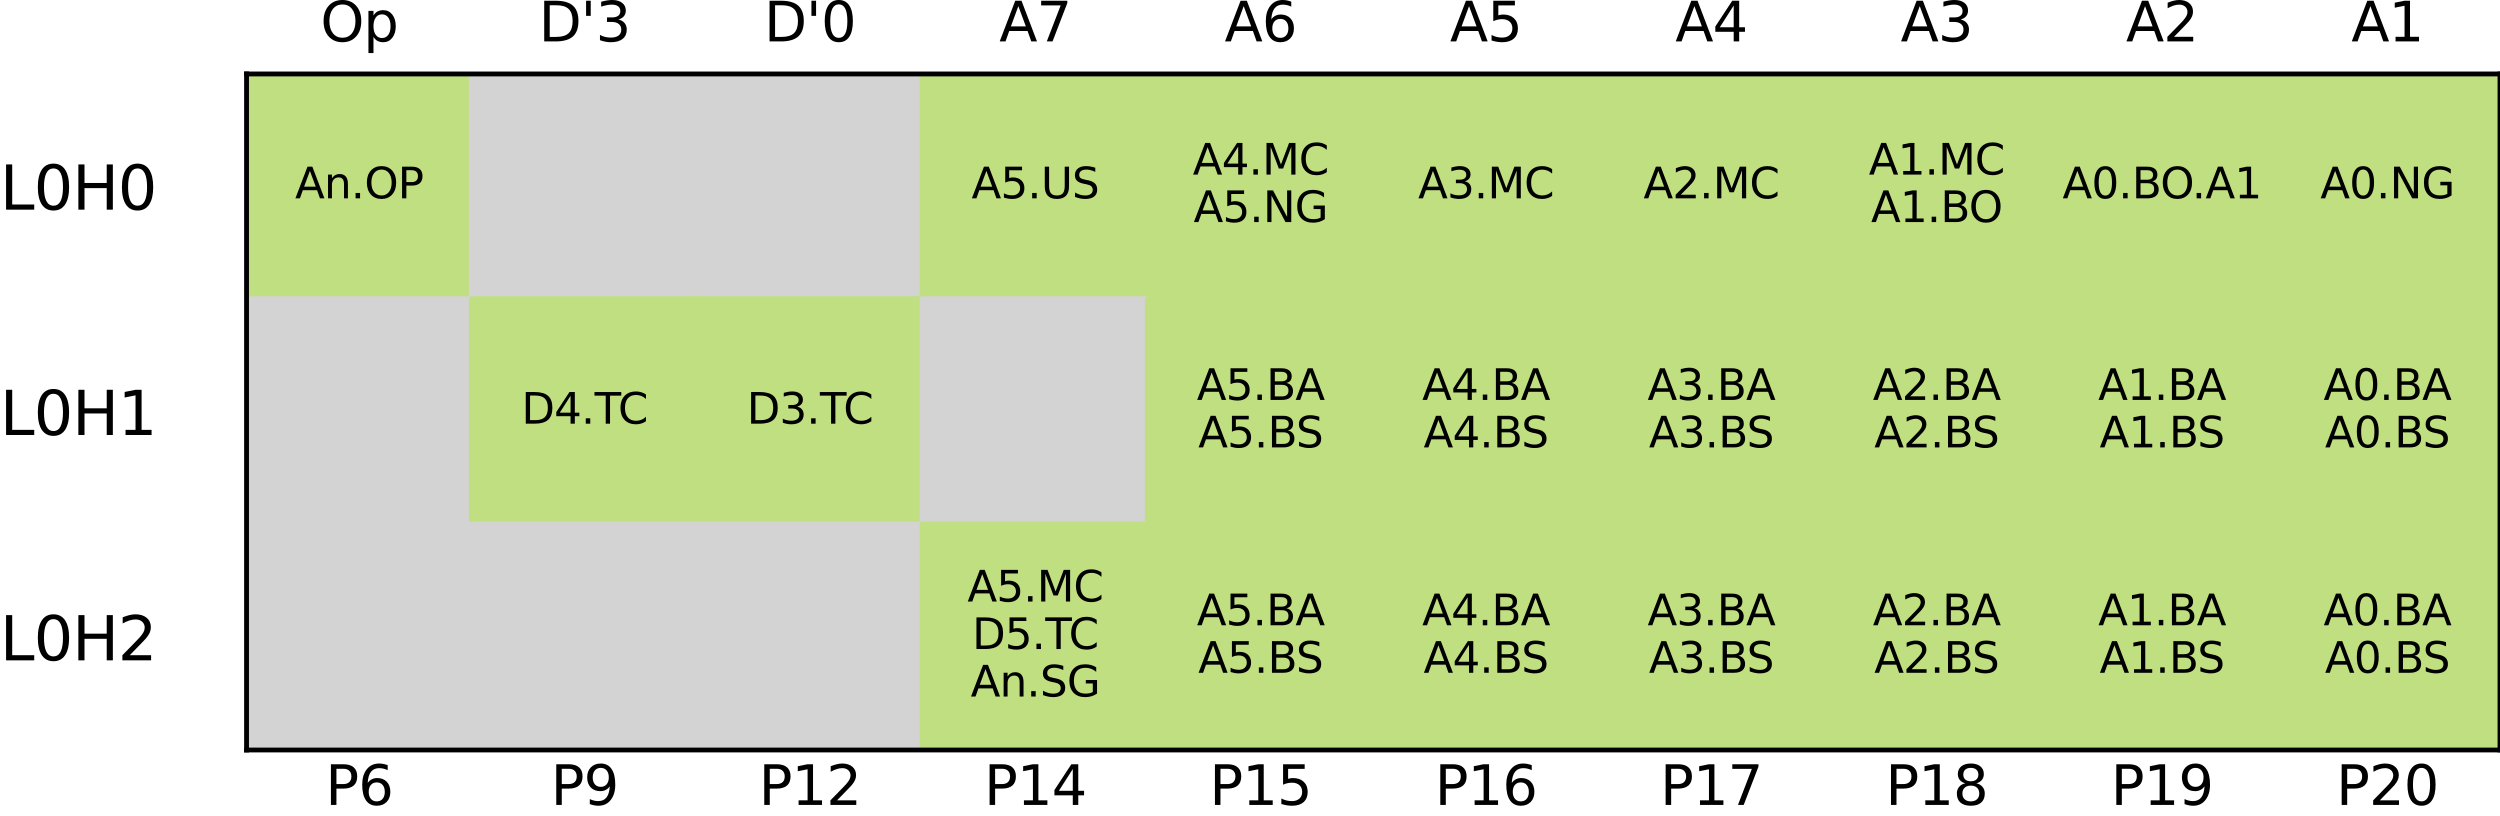<?xml version="1.0" encoding="utf-8" standalone="no"?>
<!DOCTYPE svg PUBLIC "-//W3C//DTD SVG 1.1//EN"
  "http://www.w3.org/Graphics/SVG/1.1/DTD/svg11.dtd">
<svg xmlns:xlink="http://www.w3.org/1999/xlink" width="412.7pt" height="134.753pt" viewBox="0 0 412.7 134.753" xmlns="http://www.w3.org/2000/svg" version="1.1">
 <defs>
  <style type="text/css">*{stroke-linejoin: round; stroke-linecap: butt}</style>
 </defs>
 <g id="figure_1">
  <g id="patch_1">
   <path d="M 0 134.753 
L 412.7 134.753 
L 412.7 0 
L 0 0 
z
" style="fill: #ffffff"/>
  </g>
  <g id="axes_1">
   <g id="patch_2">
    <path d="M 40.7 123.81 
L 412.7 123.81 
L 412.7 12.21 
L 40.7 12.21 
z
" style="fill: #ffffff"/>
   </g>
   <g id="patch_3">
    <path d="M 40.7 49.41 
L 77.9 49.41 
L 77.9 12.21 
L 40.7 12.21 
z
" clip-path="url(#p28d56d7f85)" style="fill: #c0df80; stroke: #c0df80; stroke-linejoin: miter"/>
   </g>
   <g id="patch_4">
    <path d="M 77.9 49.41 
L 115.1 49.41 
L 115.1 12.21 
L 77.9 12.21 
z
" clip-path="url(#p28d56d7f85)" style="fill: #d3d3d3; stroke: #d3d3d3; stroke-linejoin: miter"/>
   </g>
   <g id="patch_5">
    <path d="M 115.1 49.41 
L 152.3 49.41 
L 152.3 12.21 
L 115.1 12.21 
z
" clip-path="url(#p28d56d7f85)" style="fill: #d3d3d3; stroke: #d3d3d3; stroke-linejoin: miter"/>
   </g>
   <g id="patch_6">
    <path d="M 152.3 49.41 
L 189.5 49.41 
L 189.5 12.21 
L 152.3 12.21 
z
" clip-path="url(#p28d56d7f85)" style="fill: #c0df80; stroke: #c0df80; stroke-linejoin: miter"/>
   </g>
   <g id="patch_7">
    <path d="M 189.5 49.41 
L 226.7 49.41 
L 226.7 12.21 
L 189.5 12.21 
z
" clip-path="url(#p28d56d7f85)" style="fill: #c0df80; stroke: #c0df80; stroke-linejoin: miter"/>
   </g>
   <g id="patch_8">
    <path d="M 226.7 49.41 
L 263.9 49.41 
L 263.9 12.21 
L 226.7 12.21 
z
" clip-path="url(#p28d56d7f85)" style="fill: #c0df80; stroke: #c0df80; stroke-linejoin: miter"/>
   </g>
   <g id="patch_9">
    <path d="M 263.9 49.41 
L 301.1 49.41 
L 301.1 12.21 
L 263.9 12.21 
z
" clip-path="url(#p28d56d7f85)" style="fill: #c0df80; stroke: #c0df80; stroke-linejoin: miter"/>
   </g>
   <g id="patch_10">
    <path d="M 301.1 49.41 
L 338.3 49.41 
L 338.3 12.21 
L 301.1 12.21 
z
" clip-path="url(#p28d56d7f85)" style="fill: #c0df80; stroke: #c0df80; stroke-linejoin: miter"/>
   </g>
   <g id="patch_11">
    <path d="M 338.3 49.41 
L 375.5 49.41 
L 375.5 12.21 
L 338.3 12.21 
z
" clip-path="url(#p28d56d7f85)" style="fill: #c0df80; stroke: #c0df80; stroke-linejoin: miter"/>
   </g>
   <g id="patch_12">
    <path d="M 375.5 49.41 
L 412.7 49.41 
L 412.7 12.21 
L 375.5 12.21 
z
" clip-path="url(#p28d56d7f85)" style="fill: #c0df80; stroke: #c0df80; stroke-linejoin: miter"/>
   </g>
   <g id="patch_13">
    <path d="M 40.7 86.61 
L 77.9 86.61 
L 77.9 49.41 
L 40.7 49.41 
z
" clip-path="url(#p28d56d7f85)" style="fill: #d3d3d3; stroke: #d3d3d3; stroke-linejoin: miter"/>
   </g>
   <g id="patch_14">
    <path d="M 77.9 86.61 
L 115.1 86.61 
L 115.1 49.41 
L 77.9 49.41 
z
" clip-path="url(#p28d56d7f85)" style="fill: #c0df80; stroke: #c0df80; stroke-linejoin: miter"/>
   </g>
   <g id="patch_15">
    <path d="M 115.1 86.61 
L 152.3 86.61 
L 152.3 49.41 
L 115.1 49.41 
z
" clip-path="url(#p28d56d7f85)" style="fill: #c0df80; stroke: #c0df80; stroke-linejoin: miter"/>
   </g>
   <g id="patch_16">
    <path d="M 152.3 86.61 
L 189.5 86.61 
L 189.5 49.41 
L 152.3 49.41 
z
" clip-path="url(#p28d56d7f85)" style="fill: #d3d3d3; stroke: #d3d3d3; stroke-linejoin: miter"/>
   </g>
   <g id="patch_17">
    <path d="M 189.5 86.61 
L 226.7 86.61 
L 226.7 49.41 
L 189.5 49.41 
z
" clip-path="url(#p28d56d7f85)" style="fill: #c0df80; stroke: #c0df80; stroke-linejoin: miter"/>
   </g>
   <g id="patch_18">
    <path d="M 226.7 86.61 
L 263.9 86.61 
L 263.9 49.41 
L 226.7 49.41 
z
" clip-path="url(#p28d56d7f85)" style="fill: #c0df80; stroke: #c0df80; stroke-linejoin: miter"/>
   </g>
   <g id="patch_19">
    <path d="M 263.9 86.61 
L 301.1 86.61 
L 301.1 49.41 
L 263.9 49.41 
z
" clip-path="url(#p28d56d7f85)" style="fill: #c0df80; stroke: #c0df80; stroke-linejoin: miter"/>
   </g>
   <g id="patch_20">
    <path d="M 301.1 86.61 
L 338.3 86.61 
L 338.3 49.41 
L 301.1 49.41 
z
" clip-path="url(#p28d56d7f85)" style="fill: #c0df80; stroke: #c0df80; stroke-linejoin: miter"/>
   </g>
   <g id="patch_21">
    <path d="M 338.3 86.61 
L 375.5 86.61 
L 375.5 49.41 
L 338.3 49.41 
z
" clip-path="url(#p28d56d7f85)" style="fill: #c0df80; stroke: #c0df80; stroke-linejoin: miter"/>
   </g>
   <g id="patch_22">
    <path d="M 375.5 86.61 
L 412.7 86.61 
L 412.7 49.41 
L 375.5 49.41 
z
" clip-path="url(#p28d56d7f85)" style="fill: #c0df80; stroke: #c0df80; stroke-linejoin: miter"/>
   </g>
   <g id="patch_23">
    <path d="M 40.7 123.81 
L 77.9 123.81 
L 77.9 86.61 
L 40.7 86.61 
z
" clip-path="url(#p28d56d7f85)" style="fill: #d3d3d3; stroke: #d3d3d3; stroke-linejoin: miter"/>
   </g>
   <g id="patch_24">
    <path d="M 77.9 123.81 
L 115.1 123.81 
L 115.1 86.61 
L 77.9 86.61 
z
" clip-path="url(#p28d56d7f85)" style="fill: #d3d3d3; stroke: #d3d3d3; stroke-linejoin: miter"/>
   </g>
   <g id="patch_25">
    <path d="M 115.1 123.81 
L 152.3 123.81 
L 152.3 86.61 
L 115.1 86.61 
z
" clip-path="url(#p28d56d7f85)" style="fill: #d3d3d3; stroke: #d3d3d3; stroke-linejoin: miter"/>
   </g>
   <g id="patch_26">
    <path d="M 152.3 123.81 
L 189.5 123.81 
L 189.5 86.61 
L 152.3 86.61 
z
" clip-path="url(#p28d56d7f85)" style="fill: #c0df80; stroke: #c0df80; stroke-linejoin: miter"/>
   </g>
   <g id="patch_27">
    <path d="M 189.5 123.81 
L 226.7 123.81 
L 226.7 86.61 
L 189.5 86.61 
z
" clip-path="url(#p28d56d7f85)" style="fill: #c0df80; stroke: #c0df80; stroke-linejoin: miter"/>
   </g>
   <g id="patch_28">
    <path d="M 226.7 123.81 
L 263.9 123.81 
L 263.9 86.61 
L 226.7 86.61 
z
" clip-path="url(#p28d56d7f85)" style="fill: #c0df80; stroke: #c0df80; stroke-linejoin: miter"/>
   </g>
   <g id="patch_29">
    <path d="M 263.9 123.81 
L 301.1 123.81 
L 301.1 86.61 
L 263.9 86.61 
z
" clip-path="url(#p28d56d7f85)" style="fill: #c0df80; stroke: #c0df80; stroke-linejoin: miter"/>
   </g>
   <g id="patch_30">
    <path d="M 301.1 123.81 
L 338.3 123.81 
L 338.3 86.61 
L 301.1 86.61 
z
" clip-path="url(#p28d56d7f85)" style="fill: #c0df80; stroke: #c0df80; stroke-linejoin: miter"/>
   </g>
   <g id="patch_31">
    <path d="M 338.3 123.81 
L 375.5 123.81 
L 375.5 86.61 
L 338.3 86.61 
z
" clip-path="url(#p28d56d7f85)" style="fill: #c0df80; stroke: #c0df80; stroke-linejoin: miter"/>
   </g>
   <g id="patch_32">
    <path d="M 375.5 123.81 
L 412.7 123.81 
L 412.7 86.61 
L 375.5 86.61 
z
" clip-path="url(#p28d56d7f85)" style="fill: #c0df80; stroke: #c0df80; stroke-linejoin: miter"/>
   </g>
   <g id="matplotlib.axis_1">
    <g id="xtick_1">
     <g id="line2d_1"/>
     <g id="text_1">
      <!-- Op -->
      <g transform="translate(52.901 6.839) scale(0.09 -0.09)">
       <defs>
        <path id="DejaVuSans-4f" d="M 2522 4238 
Q 1834 4238 1429 3725 
Q 1025 3213 1025 2328 
Q 1025 1447 1429 934 
Q 1834 422 2522 422 
Q 3209 422 3611 934 
Q 4013 1447 4013 2328 
Q 4013 3213 3611 3725 
Q 3209 4238 2522 4238 
z
M 2522 4750 
Q 3503 4750 4090 4092 
Q 4678 3434 4678 2328 
Q 4678 1225 4090 567 
Q 3503 -91 2522 -91 
Q 1538 -91 948 565 
Q 359 1222 359 2328 
Q 359 3434 948 4092 
Q 1538 4750 2522 4750 
z
" transform="scale(0.016)"/>
        <path id="DejaVuSans-70" d="M 1159 525 
L 1159 -1331 
L 581 -1331 
L 581 3500 
L 1159 3500 
L 1159 2969 
Q 1341 3281 1617 3432 
Q 1894 3584 2278 3584 
Q 2916 3584 3314 3078 
Q 3713 2572 3713 1747 
Q 3713 922 3314 415 
Q 2916 -91 2278 -91 
Q 1894 -91 1617 61 
Q 1341 213 1159 525 
z
M 3116 1747 
Q 3116 2381 2855 2742 
Q 2594 3103 2138 3103 
Q 1681 3103 1420 2742 
Q 1159 2381 1159 1747 
Q 1159 1113 1420 752 
Q 1681 391 2138 391 
Q 2594 391 2855 752 
Q 3116 1113 3116 1747 
z
" transform="scale(0.016)"/>
       </defs>
       <use xlink:href="#DejaVuSans-4f"/>
       <use xlink:href="#DejaVuSans-70" x="78.711"/>
      </g>
     </g>
    </g>
    <g id="xtick_2">
     <g id="line2d_2"/>
     <g id="text_2">
      <!-- D'3 -->
      <g transform="translate(88.935 6.839) scale(0.09 -0.09)">
       <defs>
        <path id="DejaVuSans-44" d="M 1259 4147 
L 1259 519 
L 2022 519 
Q 2988 519 3436 956 
Q 3884 1394 3884 2338 
Q 3884 3275 3436 3711 
Q 2988 4147 2022 4147 
L 1259 4147 
z
M 628 4666 
L 1925 4666 
Q 3281 4666 3915 4102 
Q 4550 3538 4550 2338 
Q 4550 1131 3912 565 
Q 3275 0 1925 0 
L 628 0 
L 628 4666 
z
" transform="scale(0.016)"/>
        <path id="DejaVuSans-27" d="M 1147 4666 
L 1147 2931 
L 616 2931 
L 616 4666 
L 1147 4666 
z
" transform="scale(0.016)"/>
        <path id="DejaVuSans-33" d="M 2597 2516 
Q 3050 2419 3304 2112 
Q 3559 1806 3559 1356 
Q 3559 666 3084 287 
Q 2609 -91 1734 -91 
Q 1441 -91 1130 -33 
Q 819 25 488 141 
L 488 750 
Q 750 597 1062 519 
Q 1375 441 1716 441 
Q 2309 441 2620 675 
Q 2931 909 2931 1356 
Q 2931 1769 2642 2001 
Q 2353 2234 1838 2234 
L 1294 2234 
L 1294 2753 
L 1863 2753 
Q 2328 2753 2575 2939 
Q 2822 3125 2822 3475 
Q 2822 3834 2567 4026 
Q 2313 4219 1838 4219 
Q 1578 4219 1281 4162 
Q 984 4106 628 3988 
L 628 4550 
Q 988 4650 1302 4700 
Q 1616 4750 1894 4750 
Q 2613 4750 3031 4423 
Q 3450 4097 3450 3541 
Q 3450 3153 3228 2886 
Q 3006 2619 2597 2516 
z
" transform="scale(0.016)"/>
       </defs>
       <use xlink:href="#DejaVuSans-44"/>
       <use xlink:href="#DejaVuSans-27" x="77.002"/>
       <use xlink:href="#DejaVuSans-33" x="104.492"/>
      </g>
     </g>
    </g>
    <g id="xtick_3">
     <g id="line2d_3"/>
     <g id="text_3">
      <!-- D'0 -->
      <g transform="translate(126.135 6.839) scale(0.09 -0.09)">
       <defs>
        <path id="DejaVuSans-30" d="M 2034 4250 
Q 1547 4250 1301 3770 
Q 1056 3291 1056 2328 
Q 1056 1369 1301 889 
Q 1547 409 2034 409 
Q 2525 409 2770 889 
Q 3016 1369 3016 2328 
Q 3016 3291 2770 3770 
Q 2525 4250 2034 4250 
z
M 2034 4750 
Q 2819 4750 3233 4129 
Q 3647 3509 3647 2328 
Q 3647 1150 3233 529 
Q 2819 -91 2034 -91 
Q 1250 -91 836 529 
Q 422 1150 422 2328 
Q 422 3509 836 4129 
Q 1250 4750 2034 4750 
z
" transform="scale(0.016)"/>
       </defs>
       <use xlink:href="#DejaVuSans-44"/>
       <use xlink:href="#DejaVuSans-27" x="77.002"/>
       <use xlink:href="#DejaVuSans-30" x="104.492"/>
      </g>
     </g>
    </g>
    <g id="xtick_4">
     <g id="line2d_4"/>
     <g id="text_4">
      <!-- A7 -->
      <g transform="translate(164.959 6.839) scale(0.09 -0.09)">
       <defs>
        <path id="DejaVuSans-41" d="M 2188 4044 
L 1331 1722 
L 3047 1722 
L 2188 4044 
z
M 1831 4666 
L 2547 4666 
L 4325 0 
L 3669 0 
L 3244 1197 
L 1141 1197 
L 716 0 
L 50 0 
L 1831 4666 
z
" transform="scale(0.016)"/>
        <path id="DejaVuSans-37" d="M 525 4666 
L 3525 4666 
L 3525 4397 
L 1831 0 
L 1172 0 
L 2766 4134 
L 525 4134 
L 525 4666 
z
" transform="scale(0.016)"/>
       </defs>
       <use xlink:href="#DejaVuSans-41"/>
       <use xlink:href="#DejaVuSans-37" x="68.408"/>
      </g>
     </g>
    </g>
    <g id="xtick_5">
     <g id="line2d_5"/>
     <g id="text_5">
      <!-- A6 -->
      <g transform="translate(202.159 6.839) scale(0.09 -0.09)">
       <defs>
        <path id="DejaVuSans-36" d="M 2113 2584 
Q 1688 2584 1439 2293 
Q 1191 2003 1191 1497 
Q 1191 994 1439 701 
Q 1688 409 2113 409 
Q 2538 409 2786 701 
Q 3034 994 3034 1497 
Q 3034 2003 2786 2293 
Q 2538 2584 2113 2584 
z
M 3366 4563 
L 3366 3988 
Q 3128 4100 2886 4159 
Q 2644 4219 2406 4219 
Q 1781 4219 1451 3797 
Q 1122 3375 1075 2522 
Q 1259 2794 1537 2939 
Q 1816 3084 2150 3084 
Q 2853 3084 3261 2657 
Q 3669 2231 3669 1497 
Q 3669 778 3244 343 
Q 2819 -91 2113 -91 
Q 1303 -91 875 529 
Q 447 1150 447 2328 
Q 447 3434 972 4092 
Q 1497 4750 2381 4750 
Q 2619 4750 2861 4703 
Q 3103 4656 3366 4563 
z
" transform="scale(0.016)"/>
       </defs>
       <use xlink:href="#DejaVuSans-41"/>
       <use xlink:href="#DejaVuSans-36" x="68.408"/>
      </g>
     </g>
    </g>
    <g id="xtick_6">
     <g id="line2d_6"/>
     <g id="text_6">
      <!-- A5 -->
      <g transform="translate(239.359 6.839) scale(0.09 -0.09)">
       <defs>
        <path id="DejaVuSans-35" d="M 691 4666 
L 3169 4666 
L 3169 4134 
L 1269 4134 
L 1269 2991 
Q 1406 3038 1543 3061 
Q 1681 3084 1819 3084 
Q 2600 3084 3056 2656 
Q 3513 2228 3513 1497 
Q 3513 744 3044 326 
Q 2575 -91 1722 -91 
Q 1428 -91 1123 -41 
Q 819 9 494 109 
L 494 744 
Q 775 591 1075 516 
Q 1375 441 1709 441 
Q 2250 441 2565 725 
Q 2881 1009 2881 1497 
Q 2881 1984 2565 2268 
Q 2250 2553 1709 2553 
Q 1456 2553 1204 2497 
Q 953 2441 691 2322 
L 691 4666 
z
" transform="scale(0.016)"/>
       </defs>
       <use xlink:href="#DejaVuSans-41"/>
       <use xlink:href="#DejaVuSans-35" x="68.408"/>
      </g>
     </g>
    </g>
    <g id="xtick_7">
     <g id="line2d_7"/>
     <g id="text_7">
      <!-- A4 -->
      <g transform="translate(276.559 6.839) scale(0.09 -0.09)">
       <defs>
        <path id="DejaVuSans-34" d="M 2419 4116 
L 825 1625 
L 2419 1625 
L 2419 4116 
z
M 2253 4666 
L 3047 4666 
L 3047 1625 
L 3713 1625 
L 3713 1100 
L 3047 1100 
L 3047 0 
L 2419 0 
L 2419 1100 
L 313 1100 
L 313 1709 
L 2253 4666 
z
" transform="scale(0.016)"/>
       </defs>
       <use xlink:href="#DejaVuSans-41"/>
       <use xlink:href="#DejaVuSans-34" x="68.408"/>
      </g>
     </g>
    </g>
    <g id="xtick_8">
     <g id="line2d_8"/>
     <g id="text_8">
      <!-- A3 -->
      <g transform="translate(313.759 6.839) scale(0.09 -0.09)">
       <use xlink:href="#DejaVuSans-41"/>
       <use xlink:href="#DejaVuSans-33" x="68.408"/>
      </g>
     </g>
    </g>
    <g id="xtick_9">
     <g id="line2d_9"/>
     <g id="text_9">
      <!-- A2 -->
      <g transform="translate(350.959 6.839) scale(0.09 -0.09)">
       <defs>
        <path id="DejaVuSans-32" d="M 1228 531 
L 3431 531 
L 3431 0 
L 469 0 
L 469 531 
Q 828 903 1448 1529 
Q 2069 2156 2228 2338 
Q 2531 2678 2651 2914 
Q 2772 3150 2772 3378 
Q 2772 3750 2511 3984 
Q 2250 4219 1831 4219 
Q 1534 4219 1204 4116 
Q 875 4013 500 3803 
L 500 4441 
Q 881 4594 1212 4672 
Q 1544 4750 1819 4750 
Q 2544 4750 2975 4387 
Q 3406 4025 3406 3419 
Q 3406 3131 3298 2873 
Q 3191 2616 2906 2266 
Q 2828 2175 2409 1742 
Q 1991 1309 1228 531 
z
" transform="scale(0.016)"/>
       </defs>
       <use xlink:href="#DejaVuSans-41"/>
       <use xlink:href="#DejaVuSans-32" x="68.408"/>
      </g>
     </g>
    </g>
    <g id="xtick_10">
     <g id="line2d_10"/>
     <g id="text_10">
      <!-- A1 -->
      <g transform="translate(388.159 6.839) scale(0.09 -0.09)">
       <defs>
        <path id="DejaVuSans-31" d="M 794 531 
L 1825 531 
L 1825 4091 
L 703 3866 
L 703 4441 
L 1819 4666 
L 2450 4666 
L 2450 531 
L 3481 531 
L 3481 0 
L 794 0 
L 794 531 
z
" transform="scale(0.016)"/>
       </defs>
       <use xlink:href="#DejaVuSans-41"/>
       <use xlink:href="#DejaVuSans-31" x="68.408"/>
      </g>
     </g>
    </g>
   </g>
   <g id="matplotlib.axis_2">
    <g id="ytick_1">
     <g id="line2d_11"/>
     <g id="text_11">
      <!-- L0H2 -->
      <g transform="translate(0 109.01) scale(0.1 -0.1)">
       <defs>
        <path id="DejaVuSans-4c" d="M 628 4666 
L 1259 4666 
L 1259 531 
L 3531 531 
L 3531 0 
L 628 0 
L 628 4666 
z
" transform="scale(0.016)"/>
        <path id="DejaVuSans-48" d="M 628 4666 
L 1259 4666 
L 1259 2753 
L 3553 2753 
L 3553 4666 
L 4184 4666 
L 4184 0 
L 3553 0 
L 3553 2222 
L 1259 2222 
L 1259 0 
L 628 0 
L 628 4666 
z
" transform="scale(0.016)"/>
       </defs>
       <use xlink:href="#DejaVuSans-4c"/>
       <use xlink:href="#DejaVuSans-30" x="55.713"/>
       <use xlink:href="#DejaVuSans-48" x="119.336"/>
       <use xlink:href="#DejaVuSans-32" x="194.531"/>
      </g>
     </g>
    </g>
    <g id="ytick_2">
     <g id="line2d_12"/>
     <g id="text_12">
      <!-- L0H1 -->
      <g transform="translate(0 71.81) scale(0.1 -0.1)">
       <use xlink:href="#DejaVuSans-4c"/>
       <use xlink:href="#DejaVuSans-30" x="55.713"/>
       <use xlink:href="#DejaVuSans-48" x="119.336"/>
       <use xlink:href="#DejaVuSans-31" x="194.531"/>
      </g>
     </g>
    </g>
    <g id="ytick_3">
     <g id="line2d_13"/>
     <g id="text_13">
      <!-- L0H0 -->
      <g transform="translate(0 34.61) scale(0.1 -0.1)">
       <use xlink:href="#DejaVuSans-4c"/>
       <use xlink:href="#DejaVuSans-30" x="55.713"/>
       <use xlink:href="#DejaVuSans-48" x="119.336"/>
       <use xlink:href="#DejaVuSans-30" x="194.531"/>
      </g>
     </g>
    </g>
   </g>
   <g id="patch_33">
    <path d="M 40.7 123.81 
L 40.7 12.21 
" style="fill: none; stroke: #000000; stroke-width: 0.8; stroke-linejoin: miter; stroke-linecap: square"/>
   </g>
   <g id="patch_34">
    <path d="M 412.7 123.81 
L 412.7 12.21 
" style="fill: none; stroke: #000000; stroke-width: 0.8; stroke-linejoin: miter; stroke-linecap: square"/>
   </g>
   <g id="patch_35">
    <path d="M 40.7 123.81 
L 412.7 123.81 
" style="fill: none; stroke: #000000; stroke-width: 0.8; stroke-linejoin: miter; stroke-linecap: square"/>
   </g>
   <g id="patch_36">
    <path d="M 40.7 12.21 
L 412.7 12.21 
" style="fill: none; stroke: #000000; stroke-width: 0.8; stroke-linejoin: miter; stroke-linecap: square"/>
   </g>
   <g id="text_14">
    <!-- An.OP -->
    <g transform="translate(48.71 32.742) scale(0.07 -0.07)">
     <defs>
      <path id="DejaVuSans-6e" d="M 3513 2113 
L 3513 0 
L 2938 0 
L 2938 2094 
Q 2938 2591 2744 2837 
Q 2550 3084 2163 3084 
Q 1697 3084 1428 2787 
Q 1159 2491 1159 1978 
L 1159 0 
L 581 0 
L 581 3500 
L 1159 3500 
L 1159 2956 
Q 1366 3272 1645 3428 
Q 1925 3584 2291 3584 
Q 2894 3584 3203 3211 
Q 3513 2838 3513 2113 
z
" transform="scale(0.016)"/>
      <path id="DejaVuSans-2e" d="M 684 794 
L 1344 794 
L 1344 0 
L 684 0 
L 684 794 
z
" transform="scale(0.016)"/>
      <path id="DejaVuSans-50" d="M 1259 4147 
L 1259 2394 
L 2053 2394 
Q 2494 2394 2734 2622 
Q 2975 2850 2975 3272 
Q 2975 3691 2734 3919 
Q 2494 4147 2053 4147 
L 1259 4147 
z
M 628 4666 
L 2053 4666 
Q 2838 4666 3239 4311 
Q 3641 3956 3641 3272 
Q 3641 2581 3239 2228 
Q 2838 1875 2053 1875 
L 1259 1875 
L 1259 0 
L 628 0 
L 628 4666 
z
" transform="scale(0.016)"/>
     </defs>
     <use xlink:href="#DejaVuSans-41"/>
     <use xlink:href="#DejaVuSans-6e" x="68.408"/>
     <use xlink:href="#DejaVuSans-2e" x="131.787"/>
     <use xlink:href="#DejaVuSans-4f" x="163.574"/>
     <use xlink:href="#DejaVuSans-50" x="242.285"/>
    </g>
   </g>
   <g id="text_15">
    <!-- A5.US -->
    <g transform="translate(160.383 32.742) scale(0.07 -0.07)">
     <defs>
      <path id="DejaVuSans-55" d="M 556 4666 
L 1191 4666 
L 1191 1831 
Q 1191 1081 1462 751 
Q 1734 422 2344 422 
Q 2950 422 3222 751 
Q 3494 1081 3494 1831 
L 3494 4666 
L 4128 4666 
L 4128 1753 
Q 4128 841 3676 375 
Q 3225 -91 2344 -91 
Q 1459 -91 1007 375 
Q 556 841 556 1753 
L 556 4666 
z
" transform="scale(0.016)"/>
      <path id="DejaVuSans-53" d="M 3425 4513 
L 3425 3897 
Q 3066 4069 2747 4153 
Q 2428 4238 2131 4238 
Q 1616 4238 1336 4038 
Q 1056 3838 1056 3469 
Q 1056 3159 1242 3001 
Q 1428 2844 1947 2747 
L 2328 2669 
Q 3034 2534 3370 2195 
Q 3706 1856 3706 1288 
Q 3706 609 3251 259 
Q 2797 -91 1919 -91 
Q 1588 -91 1214 -16 
Q 841 59 441 206 
L 441 856 
Q 825 641 1194 531 
Q 1563 422 1919 422 
Q 2459 422 2753 634 
Q 3047 847 3047 1241 
Q 3047 1584 2836 1778 
Q 2625 1972 2144 2069 
L 1759 2144 
Q 1053 2284 737 2584 
Q 422 2884 422 3419 
Q 422 4038 858 4394 
Q 1294 4750 2059 4750 
Q 2388 4750 2728 4690 
Q 3069 4631 3425 4513 
z
" transform="scale(0.016)"/>
     </defs>
     <use xlink:href="#DejaVuSans-41"/>
     <use xlink:href="#DejaVuSans-35" x="68.408"/>
     <use xlink:href="#DejaVuSans-2e" x="132.031"/>
     <use xlink:href="#DejaVuSans-55" x="163.818"/>
     <use xlink:href="#DejaVuSans-53" x="237.012"/>
    </g>
   </g>
   <g id="text_16">
    <!-- A4.MC -->
    <g transform="translate(196.903 28.823) scale(0.07 -0.07)">
     <defs>
      <path id="DejaVuSans-4d" d="M 628 4666 
L 1569 4666 
L 2759 1491 
L 3956 4666 
L 4897 4666 
L 4897 0 
L 4281 0 
L 4281 4097 
L 3078 897 
L 2444 897 
L 1241 4097 
L 1241 0 
L 628 0 
L 628 4666 
z
" transform="scale(0.016)"/>
      <path id="DejaVuSans-43" d="M 4122 4306 
L 4122 3641 
Q 3803 3938 3442 4084 
Q 3081 4231 2675 4231 
Q 1875 4231 1450 3742 
Q 1025 3253 1025 2328 
Q 1025 1406 1450 917 
Q 1875 428 2675 428 
Q 3081 428 3442 575 
Q 3803 722 4122 1019 
L 4122 359 
Q 3791 134 3420 21 
Q 3050 -91 2638 -91 
Q 1578 -91 968 557 
Q 359 1206 359 2328 
Q 359 3453 968 4101 
Q 1578 4750 2638 4750 
Q 3056 4750 3426 4639 
Q 3797 4528 4122 4306 
z
" transform="scale(0.016)"/>
     </defs>
     <use xlink:href="#DejaVuSans-41"/>
     <use xlink:href="#DejaVuSans-34" x="68.408"/>
     <use xlink:href="#DejaVuSans-2e" x="132.031"/>
     <use xlink:href="#DejaVuSans-4d" x="163.818"/>
     <use xlink:href="#DejaVuSans-43" x="250.098"/>
    </g>
    <!-- A5.NG -->
    <g transform="translate(197.036 36.661) scale(0.07 -0.07)">
     <defs>
      <path id="DejaVuSans-4e" d="M 628 4666 
L 1478 4666 
L 3547 763 
L 3547 4666 
L 4159 4666 
L 4159 0 
L 3309 0 
L 1241 3903 
L 1241 0 
L 628 0 
L 628 4666 
z
" transform="scale(0.016)"/>
      <path id="DejaVuSans-47" d="M 3809 666 
L 3809 1919 
L 2778 1919 
L 2778 2438 
L 4434 2438 
L 4434 434 
Q 4069 175 3628 42 
Q 3188 -91 2688 -91 
Q 1594 -91 976 548 
Q 359 1188 359 2328 
Q 359 3472 976 4111 
Q 1594 4750 2688 4750 
Q 3144 4750 3555 4637 
Q 3966 4525 4313 4306 
L 4313 3634 
Q 3963 3931 3569 4081 
Q 3175 4231 2741 4231 
Q 1884 4231 1454 3753 
Q 1025 3275 1025 2328 
Q 1025 1384 1454 906 
Q 1884 428 2741 428 
Q 3075 428 3337 486 
Q 3600 544 3809 666 
z
" transform="scale(0.016)"/>
     </defs>
     <use xlink:href="#DejaVuSans-41"/>
     <use xlink:href="#DejaVuSans-35" x="68.408"/>
     <use xlink:href="#DejaVuSans-2e" x="132.031"/>
     <use xlink:href="#DejaVuSans-4e" x="163.818"/>
     <use xlink:href="#DejaVuSans-47" x="238.623"/>
    </g>
   </g>
   <g id="text_17">
    <!-- A3.MC -->
    <g transform="translate(234.103 32.742) scale(0.07 -0.07)">
     <use xlink:href="#DejaVuSans-41"/>
     <use xlink:href="#DejaVuSans-33" x="68.408"/>
     <use xlink:href="#DejaVuSans-2e" x="132.031"/>
     <use xlink:href="#DejaVuSans-4d" x="163.818"/>
     <use xlink:href="#DejaVuSans-43" x="250.098"/>
    </g>
   </g>
   <g id="text_18">
    <!-- A2.MC -->
    <g transform="translate(271.303 32.742) scale(0.07 -0.07)">
     <use xlink:href="#DejaVuSans-41"/>
     <use xlink:href="#DejaVuSans-32" x="68.408"/>
     <use xlink:href="#DejaVuSans-2e" x="132.031"/>
     <use xlink:href="#DejaVuSans-4d" x="163.818"/>
     <use xlink:href="#DejaVuSans-43" x="250.098"/>
    </g>
   </g>
   <g id="text_19">
    <!-- A1.MC -->
    <g transform="translate(308.503 28.823) scale(0.07 -0.07)">
     <use xlink:href="#DejaVuSans-41"/>
     <use xlink:href="#DejaVuSans-31" x="68.408"/>
     <use xlink:href="#DejaVuSans-2e" x="132.031"/>
     <use xlink:href="#DejaVuSans-4d" x="163.818"/>
     <use xlink:href="#DejaVuSans-43" x="250.098"/>
    </g>
    <!-- A1.BO -->
    <g transform="translate(308.871 36.661) scale(0.07 -0.07)">
     <defs>
      <path id="DejaVuSans-42" d="M 1259 2228 
L 1259 519 
L 2272 519 
Q 2781 519 3026 730 
Q 3272 941 3272 1375 
Q 3272 1813 3026 2020 
Q 2781 2228 2272 2228 
L 1259 2228 
z
M 1259 4147 
L 1259 2741 
L 2194 2741 
Q 2656 2741 2882 2914 
Q 3109 3088 3109 3444 
Q 3109 3797 2882 3972 
Q 2656 4147 2194 4147 
L 1259 4147 
z
M 628 4666 
L 2241 4666 
Q 2963 4666 3353 4366 
Q 3744 4066 3744 3513 
Q 3744 3084 3544 2831 
Q 3344 2578 2956 2516 
Q 3422 2416 3680 2098 
Q 3938 1781 3938 1306 
Q 3938 681 3513 340 
Q 3088 0 2303 0 
L 628 0 
L 628 4666 
z
" transform="scale(0.016)"/>
     </defs>
     <use xlink:href="#DejaVuSans-41"/>
     <use xlink:href="#DejaVuSans-31" x="68.408"/>
     <use xlink:href="#DejaVuSans-2e" x="132.031"/>
     <use xlink:href="#DejaVuSans-42" x="163.818"/>
     <use xlink:href="#DejaVuSans-4f" x="230.672"/>
    </g>
   </g>
   <g id="text_20">
    <!-- A0.BO.A1 -->
    <g transform="translate(340.478 32.742) scale(0.07 -0.07)">
     <use xlink:href="#DejaVuSans-41"/>
     <use xlink:href="#DejaVuSans-30" x="68.408"/>
     <use xlink:href="#DejaVuSans-2e" x="132.031"/>
     <use xlink:href="#DejaVuSans-42" x="163.818"/>
     <use xlink:href="#DejaVuSans-4f" x="230.672"/>
     <use xlink:href="#DejaVuSans-2e" x="305.383"/>
     <use xlink:href="#DejaVuSans-41" x="337.17"/>
     <use xlink:href="#DejaVuSans-31" x="405.578"/>
    </g>
   </g>
   <g id="text_21">
    <!-- A0.NG -->
    <g transform="translate(383.036 32.742) scale(0.07 -0.07)">
     <use xlink:href="#DejaVuSans-41"/>
     <use xlink:href="#DejaVuSans-30" x="68.408"/>
     <use xlink:href="#DejaVuSans-2e" x="132.031"/>
     <use xlink:href="#DejaVuSans-4e" x="163.818"/>
     <use xlink:href="#DejaVuSans-47" x="238.623"/>
    </g>
   </g>
   <g id="text_22">
    <!-- D4.TC -->
    <g transform="translate(86.09 69.942) scale(0.07 -0.07)">
     <defs>
      <path id="DejaVuSans-54" d="M -19 4666 
L 3928 4666 
L 3928 4134 
L 2272 4134 
L 2272 0 
L 1638 0 
L 1638 4134 
L -19 4134 
L -19 4666 
z
" transform="scale(0.016)"/>
     </defs>
     <use xlink:href="#DejaVuSans-44"/>
     <use xlink:href="#DejaVuSans-34" x="77.002"/>
     <use xlink:href="#DejaVuSans-2e" x="140.625"/>
     <use xlink:href="#DejaVuSans-54" x="172.412"/>
     <use xlink:href="#DejaVuSans-43" x="227.621"/>
    </g>
   </g>
   <g id="text_23">
    <!-- D3.TC -->
    <g transform="translate(123.29 69.942) scale(0.07 -0.07)">
     <use xlink:href="#DejaVuSans-44"/>
     <use xlink:href="#DejaVuSans-33" x="77.002"/>
     <use xlink:href="#DejaVuSans-2e" x="140.625"/>
     <use xlink:href="#DejaVuSans-54" x="172.412"/>
     <use xlink:href="#DejaVuSans-43" x="227.621"/>
    </g>
   </g>
   <g id="text_24">
    <!-- A5.BA -->
    <g transform="translate(197.571 66.023) scale(0.07 -0.07)">
     <use xlink:href="#DejaVuSans-41"/>
     <use xlink:href="#DejaVuSans-35" x="68.408"/>
     <use xlink:href="#DejaVuSans-2e" x="132.031"/>
     <use xlink:href="#DejaVuSans-42" x="163.818"/>
     <use xlink:href="#DejaVuSans-41" x="232.422"/>
    </g>
    <!-- A5.BS -->
    <g transform="translate(197.805 73.861) scale(0.07 -0.07)">
     <use xlink:href="#DejaVuSans-41"/>
     <use xlink:href="#DejaVuSans-35" x="68.408"/>
     <use xlink:href="#DejaVuSans-2e" x="132.031"/>
     <use xlink:href="#DejaVuSans-42" x="163.818"/>
     <use xlink:href="#DejaVuSans-53" x="230.672"/>
    </g>
   </g>
   <g id="text_25">
    <!-- A4.BA -->
    <g transform="translate(234.771 66.023) scale(0.07 -0.07)">
     <use xlink:href="#DejaVuSans-41"/>
     <use xlink:href="#DejaVuSans-34" x="68.408"/>
     <use xlink:href="#DejaVuSans-2e" x="132.031"/>
     <use xlink:href="#DejaVuSans-42" x="163.818"/>
     <use xlink:href="#DejaVuSans-41" x="232.422"/>
    </g>
    <!-- A4.BS -->
    <g transform="translate(235.005 73.861) scale(0.07 -0.07)">
     <use xlink:href="#DejaVuSans-41"/>
     <use xlink:href="#DejaVuSans-34" x="68.408"/>
     <use xlink:href="#DejaVuSans-2e" x="132.031"/>
     <use xlink:href="#DejaVuSans-42" x="163.818"/>
     <use xlink:href="#DejaVuSans-53" x="230.672"/>
    </g>
   </g>
   <g id="text_26">
    <!-- A3.BA -->
    <g transform="translate(271.971 66.023) scale(0.07 -0.07)">
     <use xlink:href="#DejaVuSans-41"/>
     <use xlink:href="#DejaVuSans-33" x="68.408"/>
     <use xlink:href="#DejaVuSans-2e" x="132.031"/>
     <use xlink:href="#DejaVuSans-42" x="163.818"/>
     <use xlink:href="#DejaVuSans-41" x="232.422"/>
    </g>
    <!-- A3.BS -->
    <g transform="translate(272.205 73.861) scale(0.07 -0.07)">
     <use xlink:href="#DejaVuSans-41"/>
     <use xlink:href="#DejaVuSans-33" x="68.408"/>
     <use xlink:href="#DejaVuSans-2e" x="132.031"/>
     <use xlink:href="#DejaVuSans-42" x="163.818"/>
     <use xlink:href="#DejaVuSans-53" x="230.672"/>
    </g>
   </g>
   <g id="text_27">
    <!-- A2.BA -->
    <g transform="translate(309.171 66.023) scale(0.07 -0.07)">
     <use xlink:href="#DejaVuSans-41"/>
     <use xlink:href="#DejaVuSans-32" x="68.408"/>
     <use xlink:href="#DejaVuSans-2e" x="132.031"/>
     <use xlink:href="#DejaVuSans-42" x="163.818"/>
     <use xlink:href="#DejaVuSans-41" x="232.422"/>
    </g>
    <!-- A2.BS -->
    <g transform="translate(309.405 73.861) scale(0.07 -0.07)">
     <use xlink:href="#DejaVuSans-41"/>
     <use xlink:href="#DejaVuSans-32" x="68.408"/>
     <use xlink:href="#DejaVuSans-2e" x="132.031"/>
     <use xlink:href="#DejaVuSans-42" x="163.818"/>
     <use xlink:href="#DejaVuSans-53" x="230.672"/>
    </g>
   </g>
   <g id="text_28">
    <!-- A1.BA -->
    <g transform="translate(346.371 66.023) scale(0.07 -0.07)">
     <use xlink:href="#DejaVuSans-41"/>
     <use xlink:href="#DejaVuSans-31" x="68.408"/>
     <use xlink:href="#DejaVuSans-2e" x="132.031"/>
     <use xlink:href="#DejaVuSans-42" x="163.818"/>
     <use xlink:href="#DejaVuSans-41" x="232.422"/>
    </g>
    <!-- A1.BS -->
    <g transform="translate(346.605 73.861) scale(0.07 -0.07)">
     <use xlink:href="#DejaVuSans-41"/>
     <use xlink:href="#DejaVuSans-31" x="68.408"/>
     <use xlink:href="#DejaVuSans-2e" x="132.031"/>
     <use xlink:href="#DejaVuSans-42" x="163.818"/>
     <use xlink:href="#DejaVuSans-53" x="230.672"/>
    </g>
   </g>
   <g id="text_29">
    <!-- A0.BA -->
    <g transform="translate(383.571 66.023) scale(0.07 -0.07)">
     <use xlink:href="#DejaVuSans-41"/>
     <use xlink:href="#DejaVuSans-30" x="68.408"/>
     <use xlink:href="#DejaVuSans-2e" x="132.031"/>
     <use xlink:href="#DejaVuSans-42" x="163.818"/>
     <use xlink:href="#DejaVuSans-41" x="232.422"/>
    </g>
    <!-- A0.BS -->
    <g transform="translate(383.805 73.861) scale(0.07 -0.07)">
     <use xlink:href="#DejaVuSans-41"/>
     <use xlink:href="#DejaVuSans-30" x="68.408"/>
     <use xlink:href="#DejaVuSans-2e" x="132.031"/>
     <use xlink:href="#DejaVuSans-42" x="163.818"/>
     <use xlink:href="#DejaVuSans-53" x="230.672"/>
    </g>
   </g>
   <g id="text_30">
    <!-- A5.MC -->
    <g transform="translate(159.703 99.303) scale(0.07 -0.07)">
     <use xlink:href="#DejaVuSans-41"/>
     <use xlink:href="#DejaVuSans-35" x="68.408"/>
     <use xlink:href="#DejaVuSans-2e" x="132.031"/>
     <use xlink:href="#DejaVuSans-4d" x="163.818"/>
     <use xlink:href="#DejaVuSans-43" x="250.098"/>
    </g>
    <!-- D5.TC -->
    <g transform="translate(160.49 107.142) scale(0.07 -0.07)">
     <use xlink:href="#DejaVuSans-44"/>
     <use xlink:href="#DejaVuSans-35" x="77.002"/>
     <use xlink:href="#DejaVuSans-2e" x="140.625"/>
     <use xlink:href="#DejaVuSans-54" x="172.412"/>
     <use xlink:href="#DejaVuSans-43" x="227.621"/>
    </g>
    <!-- An.SG -->
    <g transform="translate(160.241 114.98) scale(0.07 -0.07)">
     <use xlink:href="#DejaVuSans-41"/>
     <use xlink:href="#DejaVuSans-6e" x="68.408"/>
     <use xlink:href="#DejaVuSans-2e" x="131.787"/>
     <use xlink:href="#DejaVuSans-53" x="163.574"/>
     <use xlink:href="#DejaVuSans-47" x="227.051"/>
    </g>
   </g>
   <g id="text_31">
    <!-- A5.BA -->
    <g transform="translate(197.571 103.223) scale(0.07 -0.07)">
     <use xlink:href="#DejaVuSans-41"/>
     <use xlink:href="#DejaVuSans-35" x="68.408"/>
     <use xlink:href="#DejaVuSans-2e" x="132.031"/>
     <use xlink:href="#DejaVuSans-42" x="163.818"/>
     <use xlink:href="#DejaVuSans-41" x="232.422"/>
    </g>
    <!-- A5.BS -->
    <g transform="translate(197.805 111.061) scale(0.07 -0.07)">
     <use xlink:href="#DejaVuSans-41"/>
     <use xlink:href="#DejaVuSans-35" x="68.408"/>
     <use xlink:href="#DejaVuSans-2e" x="132.031"/>
     <use xlink:href="#DejaVuSans-42" x="163.818"/>
     <use xlink:href="#DejaVuSans-53" x="230.672"/>
    </g>
   </g>
   <g id="text_32">
    <!-- A4.BA -->
    <g transform="translate(234.771 103.223) scale(0.07 -0.07)">
     <use xlink:href="#DejaVuSans-41"/>
     <use xlink:href="#DejaVuSans-34" x="68.408"/>
     <use xlink:href="#DejaVuSans-2e" x="132.031"/>
     <use xlink:href="#DejaVuSans-42" x="163.818"/>
     <use xlink:href="#DejaVuSans-41" x="232.422"/>
    </g>
    <!-- A4.BS -->
    <g transform="translate(235.005 111.061) scale(0.07 -0.07)">
     <use xlink:href="#DejaVuSans-41"/>
     <use xlink:href="#DejaVuSans-34" x="68.408"/>
     <use xlink:href="#DejaVuSans-2e" x="132.031"/>
     <use xlink:href="#DejaVuSans-42" x="163.818"/>
     <use xlink:href="#DejaVuSans-53" x="230.672"/>
    </g>
   </g>
   <g id="text_33">
    <!-- A3.BA -->
    <g transform="translate(271.971 103.223) scale(0.07 -0.07)">
     <use xlink:href="#DejaVuSans-41"/>
     <use xlink:href="#DejaVuSans-33" x="68.408"/>
     <use xlink:href="#DejaVuSans-2e" x="132.031"/>
     <use xlink:href="#DejaVuSans-42" x="163.818"/>
     <use xlink:href="#DejaVuSans-41" x="232.422"/>
    </g>
    <!-- A3.BS -->
    <g transform="translate(272.205 111.061) scale(0.07 -0.07)">
     <use xlink:href="#DejaVuSans-41"/>
     <use xlink:href="#DejaVuSans-33" x="68.408"/>
     <use xlink:href="#DejaVuSans-2e" x="132.031"/>
     <use xlink:href="#DejaVuSans-42" x="163.818"/>
     <use xlink:href="#DejaVuSans-53" x="230.672"/>
    </g>
   </g>
   <g id="text_34">
    <!-- A2.BA -->
    <g transform="translate(309.171 103.223) scale(0.07 -0.07)">
     <use xlink:href="#DejaVuSans-41"/>
     <use xlink:href="#DejaVuSans-32" x="68.408"/>
     <use xlink:href="#DejaVuSans-2e" x="132.031"/>
     <use xlink:href="#DejaVuSans-42" x="163.818"/>
     <use xlink:href="#DejaVuSans-41" x="232.422"/>
    </g>
    <!-- A2.BS -->
    <g transform="translate(309.405 111.061) scale(0.07 -0.07)">
     <use xlink:href="#DejaVuSans-41"/>
     <use xlink:href="#DejaVuSans-32" x="68.408"/>
     <use xlink:href="#DejaVuSans-2e" x="132.031"/>
     <use xlink:href="#DejaVuSans-42" x="163.818"/>
     <use xlink:href="#DejaVuSans-53" x="230.672"/>
    </g>
   </g>
   <g id="text_35">
    <!-- A1.BA -->
    <g transform="translate(346.371 103.223) scale(0.07 -0.07)">
     <use xlink:href="#DejaVuSans-41"/>
     <use xlink:href="#DejaVuSans-31" x="68.408"/>
     <use xlink:href="#DejaVuSans-2e" x="132.031"/>
     <use xlink:href="#DejaVuSans-42" x="163.818"/>
     <use xlink:href="#DejaVuSans-41" x="232.422"/>
    </g>
    <!-- A1.BS -->
    <g transform="translate(346.605 111.061) scale(0.07 -0.07)">
     <use xlink:href="#DejaVuSans-41"/>
     <use xlink:href="#DejaVuSans-31" x="68.408"/>
     <use xlink:href="#DejaVuSans-2e" x="132.031"/>
     <use xlink:href="#DejaVuSans-42" x="163.818"/>
     <use xlink:href="#DejaVuSans-53" x="230.672"/>
    </g>
   </g>
   <g id="text_36">
    <!-- A0.BA -->
    <g transform="translate(383.571 103.223) scale(0.07 -0.07)">
     <use xlink:href="#DejaVuSans-41"/>
     <use xlink:href="#DejaVuSans-30" x="68.408"/>
     <use xlink:href="#DejaVuSans-2e" x="132.031"/>
     <use xlink:href="#DejaVuSans-42" x="163.818"/>
     <use xlink:href="#DejaVuSans-41" x="232.422"/>
    </g>
    <!-- A0.BS -->
    <g transform="translate(383.805 111.061) scale(0.07 -0.07)">
     <use xlink:href="#DejaVuSans-41"/>
     <use xlink:href="#DejaVuSans-30" x="68.408"/>
     <use xlink:href="#DejaVuSans-2e" x="132.031"/>
     <use xlink:href="#DejaVuSans-42" x="163.818"/>
     <use xlink:href="#DejaVuSans-53" x="230.672"/>
    </g>
   </g>
   <g id="text_37">
    <!-- P6 -->
    <g transform="translate(53.724 132.881) scale(0.09 -0.09)">
     <use xlink:href="#DejaVuSans-50"/>
     <use xlink:href="#DejaVuSans-36" x="60.303"/>
    </g>
   </g>
   <g id="text_38">
    <!-- P9 -->
    <g transform="translate(90.924 132.881) scale(0.09 -0.09)">
     <defs>
      <path id="DejaVuSans-39" d="M 703 97 
L 703 672 
Q 941 559 1184 500 
Q 1428 441 1663 441 
Q 2288 441 2617 861 
Q 2947 1281 2994 2138 
Q 2813 1869 2534 1725 
Q 2256 1581 1919 1581 
Q 1219 1581 811 2004 
Q 403 2428 403 3163 
Q 403 3881 828 4315 
Q 1253 4750 1959 4750 
Q 2769 4750 3195 4129 
Q 3622 3509 3622 2328 
Q 3622 1225 3098 567 
Q 2575 -91 1691 -91 
Q 1453 -91 1209 -44 
Q 966 3 703 97 
z
M 1959 2075 
Q 2384 2075 2632 2365 
Q 2881 2656 2881 3163 
Q 2881 3666 2632 3958 
Q 2384 4250 1959 4250 
Q 1534 4250 1286 3958 
Q 1038 3666 1038 3163 
Q 1038 2656 1286 2365 
Q 1534 2075 1959 2075 
z
" transform="scale(0.016)"/>
     </defs>
     <use xlink:href="#DejaVuSans-50"/>
     <use xlink:href="#DejaVuSans-39" x="60.303"/>
    </g>
   </g>
   <g id="text_39">
    <!-- P12 -->
    <g transform="translate(125.26 132.881) scale(0.09 -0.09)">
     <use xlink:href="#DejaVuSans-50"/>
     <use xlink:href="#DejaVuSans-31" x="60.303"/>
     <use xlink:href="#DejaVuSans-32" x="123.926"/>
    </g>
   </g>
   <g id="text_40">
    <!-- P14 -->
    <g transform="translate(162.46 132.881) scale(0.09 -0.09)">
     <use xlink:href="#DejaVuSans-50"/>
     <use xlink:href="#DejaVuSans-31" x="60.303"/>
     <use xlink:href="#DejaVuSans-34" x="123.926"/>
    </g>
   </g>
   <g id="text_41">
    <!-- P15 -->
    <g transform="translate(199.66 132.881) scale(0.09 -0.09)">
     <use xlink:href="#DejaVuSans-50"/>
     <use xlink:href="#DejaVuSans-31" x="60.303"/>
     <use xlink:href="#DejaVuSans-35" x="123.926"/>
    </g>
   </g>
   <g id="text_42">
    <!-- P16 -->
    <g transform="translate(236.86 132.881) scale(0.09 -0.09)">
     <use xlink:href="#DejaVuSans-50"/>
     <use xlink:href="#DejaVuSans-31" x="60.303"/>
     <use xlink:href="#DejaVuSans-36" x="123.926"/>
    </g>
   </g>
   <g id="text_43">
    <!-- P17 -->
    <g transform="translate(274.06 132.881) scale(0.09 -0.09)">
     <use xlink:href="#DejaVuSans-50"/>
     <use xlink:href="#DejaVuSans-31" x="60.303"/>
     <use xlink:href="#DejaVuSans-37" x="123.926"/>
    </g>
   </g>
   <g id="text_44">
    <!-- P18 -->
    <g transform="translate(311.26 132.881) scale(0.09 -0.09)">
     <defs>
      <path id="DejaVuSans-38" d="M 2034 2216 
Q 1584 2216 1326 1975 
Q 1069 1734 1069 1313 
Q 1069 891 1326 650 
Q 1584 409 2034 409 
Q 2484 409 2743 651 
Q 3003 894 3003 1313 
Q 3003 1734 2745 1975 
Q 2488 2216 2034 2216 
z
M 1403 2484 
Q 997 2584 770 2862 
Q 544 3141 544 3541 
Q 544 4100 942 4425 
Q 1341 4750 2034 4750 
Q 2731 4750 3128 4425 
Q 3525 4100 3525 3541 
Q 3525 3141 3298 2862 
Q 3072 2584 2669 2484 
Q 3125 2378 3379 2068 
Q 3634 1759 3634 1313 
Q 3634 634 3220 271 
Q 2806 -91 2034 -91 
Q 1263 -91 848 271 
Q 434 634 434 1313 
Q 434 1759 690 2068 
Q 947 2378 1403 2484 
z
M 1172 3481 
Q 1172 3119 1398 2916 
Q 1625 2713 2034 2713 
Q 2441 2713 2670 2916 
Q 2900 3119 2900 3481 
Q 2900 3844 2670 4047 
Q 2441 4250 2034 4250 
Q 1625 4250 1398 4047 
Q 1172 3844 1172 3481 
z
" transform="scale(0.016)"/>
     </defs>
     <use xlink:href="#DejaVuSans-50"/>
     <use xlink:href="#DejaVuSans-31" x="60.303"/>
     <use xlink:href="#DejaVuSans-38" x="123.926"/>
    </g>
   </g>
   <g id="text_45">
    <!-- P19 -->
    <g transform="translate(348.46 132.881) scale(0.09 -0.09)">
     <use xlink:href="#DejaVuSans-50"/>
     <use xlink:href="#DejaVuSans-31" x="60.303"/>
     <use xlink:href="#DejaVuSans-39" x="123.926"/>
    </g>
   </g>
   <g id="text_46">
    <!-- P20 -->
    <g transform="translate(385.66 132.881) scale(0.09 -0.09)">
     <use xlink:href="#DejaVuSans-50"/>
     <use xlink:href="#DejaVuSans-32" x="60.303"/>
     <use xlink:href="#DejaVuSans-30" x="123.926"/>
    </g>
   </g>
  </g>
 </g>
 <defs>
  <clipPath id="p28d56d7f85">
   <rect x="40.7" y="12.21" width="372" height="111.6"/>
  </clipPath>
 </defs>
</svg>
